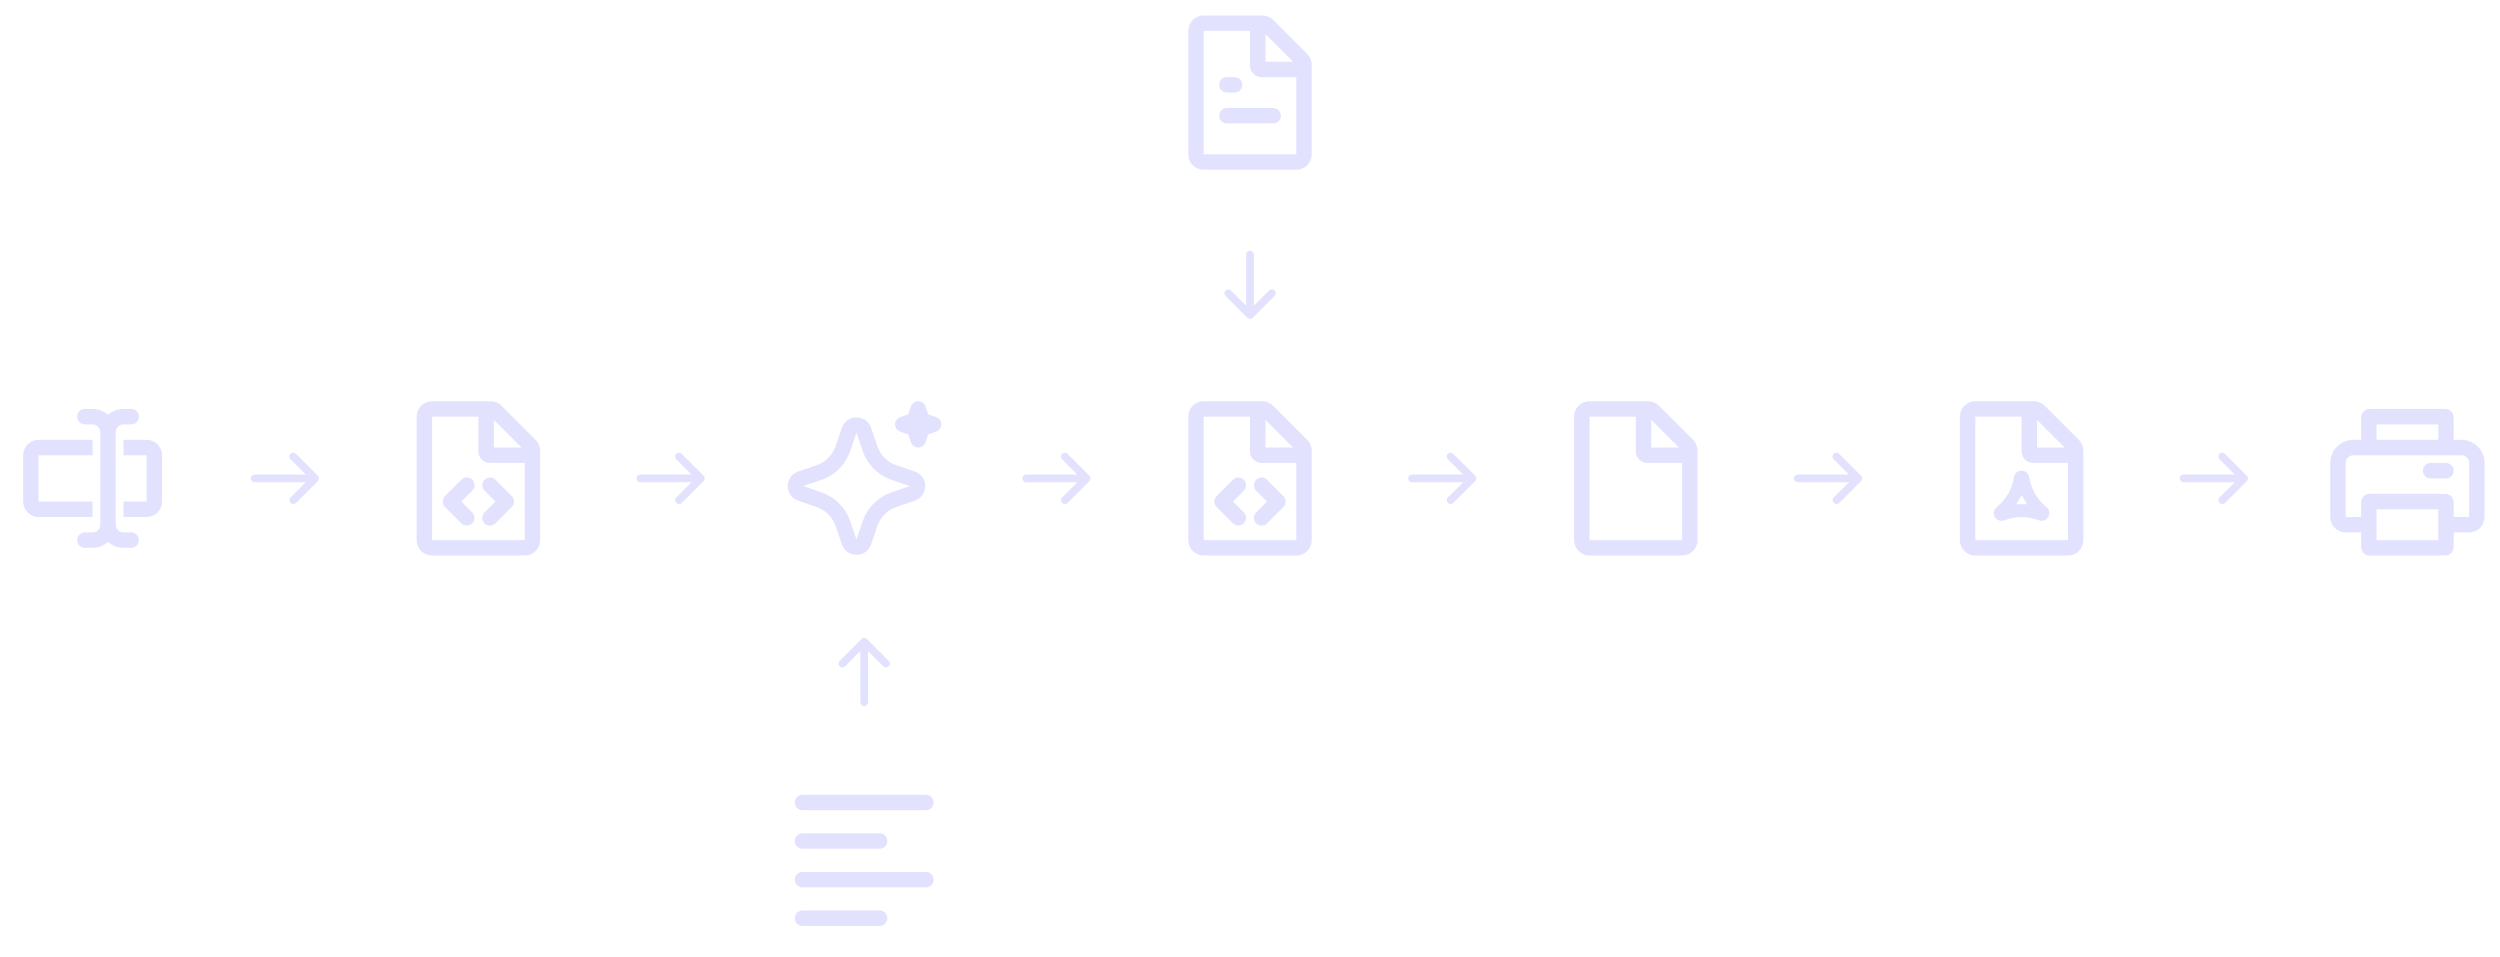 <svg width="324" height="124" viewBox="0 0 324 124" fill="none" xmlns="http://www.w3.org/2000/svg">
<path d="M63.586 52C64.116 52 64.625 52.211 65 52.586L69.414 57C69.789 57.375 70 57.884 70 58.414V70C70 70.53 69.789 71.039 69.414 71.414C69.039 71.789 68.53 72 68 72H56C55.47 72 54.961 71.789 54.586 71.414C54.211 71.039 54 70.53 54 70V54C54 53.47 54.211 52.961 54.586 52.586C54.961 52.211 55.47 52 56 52H63.586ZM62 54H56V70H68V60H63.5C63.102 60 62.721 59.842 62.439 59.561C62.158 59.279 62 58.898 62 58.5V54ZM61.207 62.173C61.395 62.361 61.5 62.615 61.5 62.88C61.5 63.145 61.395 63.4 61.207 63.587L59.793 65.001L61.207 66.416C61.389 66.605 61.49 66.857 61.488 67.119C61.485 67.382 61.38 67.632 61.195 67.818C61.009 68.003 60.759 68.108 60.496 68.111C60.234 68.113 59.982 68.012 59.793 67.83L57.672 65.708C57.484 65.52 57.379 65.266 57.379 65.001C57.379 64.736 57.484 64.481 57.672 64.294L59.792 62.173C59.885 62.08 59.995 62.006 60.117 61.956C60.238 61.906 60.368 61.88 60.499 61.88C60.631 61.88 60.761 61.906 60.882 61.956C61.004 62.006 61.114 62.08 61.207 62.173ZM64.207 62.173L66.328 64.294C66.516 64.481 66.621 64.736 66.621 65.001C66.621 65.266 66.516 65.52 66.328 65.708L64.208 67.83C64.02 68.018 63.766 68.123 63.501 68.123C63.236 68.123 62.981 68.018 62.794 67.831C62.606 67.643 62.5 67.389 62.5 67.123C62.5 66.858 62.605 66.604 62.793 66.416L64.207 65L62.793 63.586C62.611 63.397 62.51 63.145 62.512 62.883C62.515 62.62 62.62 62.37 62.805 62.184C62.991 61.999 63.241 61.894 63.504 61.891C63.766 61.889 64.018 61.99 64.207 62.172V62.173ZM64 54.414V58H67.586L64 54.414Z" fill="#E2E2FF"/>
<path d="M163.586 52C164.116 52 164.625 52.211 165 52.586L169.414 57C169.789 57.375 170 57.884 170 58.414V70C170 70.53 169.789 71.039 169.414 71.414C169.039 71.789 168.53 72 168 72H156C155.47 72 154.961 71.789 154.586 71.414C154.211 71.039 154 70.53 154 70V54C154 53.47 154.211 52.961 154.586 52.586C154.961 52.211 155.47 52 156 52H163.586ZM162 54H156V70H168V60H163.5C163.102 60 162.721 59.842 162.439 59.561C162.158 59.279 162 58.898 162 58.5V54ZM161.207 62.173C161.394 62.361 161.5 62.615 161.5 62.88C161.5 63.145 161.394 63.4 161.207 63.587L159.793 65.001L161.207 66.416C161.389 66.605 161.49 66.857 161.488 67.119C161.485 67.382 161.38 67.632 161.195 67.818C161.009 68.003 160.759 68.108 160.496 68.111C160.234 68.113 159.982 68.012 159.793 67.83L157.672 65.708C157.485 65.52 157.379 65.266 157.379 65.001C157.379 64.736 157.485 64.481 157.672 64.294L159.792 62.173C159.885 62.08 159.995 62.006 160.117 61.956C160.238 61.906 160.368 61.88 160.499 61.88C160.631 61.88 160.761 61.906 160.882 61.956C161.004 62.006 161.114 62.08 161.207 62.173ZM164.207 62.173L166.328 64.294C166.515 64.481 166.621 64.736 166.621 65.001C166.621 65.266 166.515 65.52 166.328 65.708L164.208 67.83C164.02 68.018 163.766 68.123 163.501 68.123C163.236 68.123 162.981 68.018 162.794 67.831C162.606 67.643 162.5 67.389 162.5 67.123C162.5 66.858 162.605 66.604 162.793 66.416L164.207 65L162.793 63.586C162.611 63.397 162.51 63.145 162.512 62.883C162.515 62.62 162.62 62.37 162.805 62.184C162.991 61.999 163.241 61.894 163.504 61.891C163.766 61.889 164.018 61.99 164.207 62.172V62.173ZM164 54.414V58H167.586L164 54.414Z" fill="#E2E2FF"/>
<path d="M109.107 55.448C109.705 53.698 112.123 53.645 112.832 55.289L112.892 55.449L113.699 57.809C113.884 58.35 114.183 58.846 114.575 59.261C114.968 59.677 115.445 60.004 115.975 60.22L116.192 60.301L118.552 61.107C120.302 61.705 120.355 64.123 118.712 64.832L118.552 64.892L116.192 65.699C115.651 65.884 115.155 66.183 114.739 66.575C114.323 66.968 113.996 67.445 113.78 67.975L113.699 68.191L112.893 70.552C112.295 72.302 109.877 72.355 109.169 70.712L109.107 70.552L108.301 68.192C108.116 67.651 107.817 67.155 107.425 66.739C107.032 66.323 106.555 65.996 106.025 65.78L105.809 65.699L103.449 64.893C101.698 64.295 101.645 61.877 103.289 61.169L103.449 61.107L105.809 60.301C106.35 60.116 106.846 59.817 107.261 59.425C107.677 59.032 108.004 58.555 108.22 58.025L108.301 57.809L109.107 55.448ZM111 56.094L110.194 58.454C109.912 59.279 109.454 60.033 108.852 60.663C108.249 61.294 107.516 61.785 106.704 62.103L106.454 62.194L104.094 63L106.454 63.806C107.279 64.088 108.033 64.546 108.663 65.148C109.294 65.751 109.785 66.484 110.103 67.296L110.194 67.546L111 69.906L111.806 67.546C112.088 66.721 112.546 65.967 113.148 65.337C113.751 64.706 114.484 64.215 115.296 63.897L115.546 63.807L117.906 63L115.546 62.194C114.721 61.912 113.967 61.454 113.337 60.852C112.706 60.249 112.215 59.516 111.897 58.704L111.807 58.454L111 56.094ZM119 52C119.187 52 119.37 52.053 119.529 52.151C119.688 52.251 119.816 52.392 119.898 52.56L119.946 52.677L120.296 53.703L121.323 54.053C121.51 54.117 121.675 54.235 121.795 54.392C121.916 54.549 121.987 54.738 121.999 54.936C122.012 55.134 121.966 55.331 121.866 55.502C121.767 55.673 121.619 55.811 121.441 55.898L121.323 55.946L120.297 56.296L119.947 57.323C119.883 57.51 119.765 57.675 119.608 57.795C119.451 57.915 119.261 57.986 119.064 57.999C118.866 58.011 118.669 57.965 118.498 57.865C118.327 57.766 118.189 57.618 118.102 57.44L118.054 57.323L117.704 56.297L116.677 55.947C116.49 55.883 116.325 55.765 116.205 55.608C116.084 55.451 116.013 55.262 116.001 55.064C115.988 54.866 116.034 54.669 116.134 54.498C116.233 54.327 116.381 54.189 116.559 54.102L116.677 54.054L117.703 53.704L118.053 52.677C118.12 52.479 118.248 52.308 118.418 52.187C118.588 52.065 118.791 52 119 52Z" fill="#E2E2FF"/>
<path d="M114 118C114.255 118 114.5 118.098 114.685 118.273C114.871 118.448 114.982 118.687 114.997 118.941C115.012 119.196 114.929 119.446 114.766 119.642C114.602 119.837 114.37 119.963 114.117 119.993L114 120H104C103.745 120 103.5 119.902 103.315 119.727C103.129 119.552 103.018 119.313 103.003 119.059C102.988 118.804 103.071 118.554 103.234 118.358C103.398 118.163 103.63 118.037 103.883 118.007L104 118H114ZM120 113C120.265 113 120.52 113.105 120.707 113.293C120.895 113.48 121 113.735 121 114C121 114.265 120.895 114.52 120.707 114.707C120.52 114.895 120.265 115 120 115H104C103.735 115 103.48 114.895 103.293 114.707C103.105 114.52 103 114.265 103 114C103 113.735 103.105 113.48 103.293 113.293C103.48 113.105 103.735 113 104 113H120ZM114 108C114.255 108 114.5 108.098 114.685 108.273C114.871 108.448 114.982 108.687 114.997 108.941C115.012 109.196 114.929 109.446 114.766 109.642C114.602 109.837 114.37 109.963 114.117 109.993L114 110H104C103.745 110 103.5 109.902 103.315 109.727C103.129 109.552 103.018 109.313 103.003 109.059C102.988 108.804 103.071 108.554 103.234 108.358C103.398 108.163 103.63 108.037 103.883 108.007L104 108H114ZM120 103C120.255 103 120.5 103.098 120.685 103.273C120.871 103.448 120.982 103.687 120.997 103.941C121.012 104.196 120.929 104.446 120.766 104.642C120.602 104.837 120.37 104.963 120.117 104.993L120 105H104C103.745 105 103.5 104.902 103.315 104.727C103.129 104.552 103.018 104.313 103.003 104.059C102.988 103.804 103.071 103.554 103.234 103.358C103.398 103.163 103.63 103.037 103.883 103.007L104 103H120Z" fill="#E2E2FF"/>
<path d="M163.586 2C164.116 2 164.625 2.211 165 2.586L169.414 7C169.789 7.375 170 7.884 170 8.414V20C170 20.53 169.789 21.039 169.414 21.414C169.039 21.789 168.53 22 168 22H156C155.47 22 154.961 21.789 154.586 21.414C154.211 21.039 154 20.53 154 20V4C154 3.47 154.211 2.961 154.586 2.586C154.961 2.211 155.47 2 156 2H163.586ZM162 4H156V20H168V10H163.5C163.102 10 162.721 9.842 162.439 9.561C162.158 9.279 162 8.898 162 8.5V4ZM165 14C165.265 14 165.52 14.105 165.707 14.293C165.895 14.48 166 14.735 166 15C166 15.265 165.895 15.52 165.707 15.707C165.52 15.895 165.265 16 165 16H159C158.735 16 158.48 15.895 158.293 15.707C158.105 15.52 158 15.265 158 15C158 14.735 158.105 14.48 158.293 14.293C158.48 14.105 158.735 14 159 14H165ZM160 10C160.265 10 160.52 10.105 160.707 10.293C160.895 10.48 161 10.735 161 11C161 11.265 160.895 11.52 160.707 11.707C160.52 11.895 160.265 12 160 12H159C158.735 12 158.48 11.895 158.293 11.707C158.105 11.52 158 11.265 158 11C158 10.735 158.105 10.48 158.293 10.293C158.48 10.105 158.735 10 159 10H160ZM164 4.414V8H167.586L164 4.414Z" fill="#E2E2FF"/>
<path d="M213.586 52C214.056 52 214.51 52.165 214.87 52.467L215 52.586L219.414 57C219.746 57.332 219.951 57.77 219.992 58.238L220 58.414V70C220 70.505 219.81 70.991 219.467 71.361C219.123 71.731 218.653 71.957 218.15 71.995L218 72H206C205.495 72 205.009 71.81 204.639 71.466C204.269 71.123 204.043 70.653 204.005 70.15L204 70V54C204 53.495 204.19 53.009 204.533 52.639C204.877 52.27 205.347 52.043 205.85 52.005L206 52H213.586ZM212 54H206V70H218V60H213.5C213.102 60 212.721 59.842 212.439 59.561C212.158 59.279 212 58.898 212 58.5V54ZM214 54.414V58H217.586L214 54.414Z" fill="#E2E2FF"/>
<path fill-rule="evenodd" clip-rule="evenodd" d="M263.586 52C264.056 52 264.51 52.165 264.87 52.467L265 52.586L269.414 57C269.746 57.332 269.951 57.77 269.992 58.238L270 58.414V70C270 70.505 269.81 70.991 269.466 71.361C269.123 71.731 268.653 71.957 268.15 71.995L268 72H256C255.495 72 255.009 71.81 254.639 71.466C254.269 71.123 254.043 70.653 254.005 70.15L254 70V54C254 53.495 254.19 53.009 254.533 52.639C254.877 52.27 255.347 52.043 255.85 52.005L256 52H263.586ZM262 54H256V70H268V60H263.5C263.127 60 262.768 59.861 262.492 59.61C262.216 59.36 262.043 59.015 262.007 58.644L262 58.5V54ZM262.988 61.848C263.228 63.371 264.024 64.751 265.223 65.72C266.11 66.437 265.299 67.841 264.235 67.432C262.796 66.878 261.204 66.878 259.765 67.432C258.7 67.842 257.889 66.437 258.776 65.72C259.975 64.751 260.771 63.371 261.011 61.848C261.189 60.721 262.811 60.722 262.988 61.848ZM261.998 64.152L261.31 65.348H262.69L261.998 64.152ZM264 54.414V58H267.586L264 54.414Z" fill="#E2E2FF"/>
<path d="M316.9 53C317.171 53 317.433 53.1 317.635 53.281C317.836 53.462 317.964 53.711 317.994 53.98L318 54.1V57H319C319.765 57 320.502 57.292 321.058 57.817C321.615 58.342 321.95 59.06 321.995 59.824L322 60V67C322 67.505 321.81 67.991 321.466 68.361C321.123 68.731 320.653 68.957 320.15 68.995L320 69H318V70.9C318 71.171 317.9 71.433 317.719 71.635C317.538 71.836 317.289 71.964 317.02 71.994L316.9 72H307.1C306.829 72 306.567 71.9 306.365 71.719C306.164 71.538 306.036 71.289 306.006 71.02L306 70.9V69H304C303.495 69 303.009 68.81 302.639 68.466C302.269 68.123 302.043 67.653 302.005 67.15L302 67V60C302 59.235 302.292 58.498 302.817 57.942C303.342 57.385 304.06 57.05 304.824 57.005L305 57H306V54.1C306 53.829 306.1 53.567 306.281 53.365C306.462 53.164 306.711 53.036 306.98 53.006L307.1 53H316.9ZM316 66H308V70H316V66ZM319 59H305C304.755 59 304.519 59.09 304.336 59.253C304.153 59.416 304.036 59.64 304.007 59.883L304 60V67H306V65.1C306 64.829 306.1 64.567 306.281 64.365C306.462 64.164 306.711 64.036 306.98 64.006L307.1 64H316.9C317.171 64 317.433 64.1 317.635 64.281C317.836 64.462 317.964 64.711 317.994 64.98L318 65.1V67H320V60C320 59.735 319.895 59.48 319.707 59.293C319.52 59.105 319.265 59 319 59ZM317 60C317.255 60 317.5 60.098 317.685 60.273C317.871 60.448 317.982 60.687 317.997 60.941C318.012 61.196 317.929 61.446 317.766 61.642C317.602 61.837 317.37 61.963 317.117 61.993L317 62H315C314.745 62 314.5 61.902 314.315 61.727C314.129 61.552 314.018 61.313 314.003 61.059C313.988 60.804 314.071 60.554 314.234 60.358C314.398 60.163 314.63 60.037 314.883 60.007L315 60H317ZM316 55H308V57H316V55Z" fill="#E2E2FF"/>
<path d="M12 53C12.768 53 13.47 53.289 14 53.764C14.55 53.271 15.262 52.999 16 53H17C17.265 53 17.52 53.105 17.707 53.293C17.895 53.48 18 53.735 18 54C18 54.265 17.895 54.52 17.707 54.707C17.52 54.895 17.265 55 17 55H16C15.735 55 15.48 55.105 15.293 55.293C15.105 55.48 15 55.735 15 56V68C15 68.265 15.105 68.52 15.293 68.707C15.48 68.895 15.735 69 16 69H17C17.265 69 17.52 69.105 17.707 69.293C17.895 69.48 18 69.735 18 70C18 70.265 17.895 70.52 17.707 70.707C17.52 70.895 17.265 71 17 71H16C15.232 71 14.53 70.711 14 70.236C13.45 70.729 12.738 71.001 12 71H11C10.735 71 10.48 70.895 10.293 70.707C10.105 70.52 10 70.265 10 70C10 69.735 10.105 69.48 10.293 69.293C10.48 69.105 10.735 69 11 69H12C12.265 69 12.52 68.895 12.707 68.707C12.895 68.52 13 68.265 13 68V56C13 55.735 12.895 55.48 12.707 55.293C12.52 55.105 12.265 55 12 55H11C10.735 55 10.48 54.895 10.293 54.707C10.105 54.52 10 54.265 10 54C10 53.735 10.105 53.48 10.293 53.293C10.48 53.105 10.735 53 11 53H12ZM12 57V59H5V65H12V67H5C4.495 67 4.009 66.81 3.639 66.466C3.269 66.123 3.043 65.653 3.005 65.15L3 65V59C3 58.495 3.19 58.009 3.534 57.639C3.877 57.27 4.347 57.043 4.85 57.005L5 57H12ZM19 57C19.505 57 19.991 57.19 20.36 57.533C20.73 57.877 20.957 58.347 20.995 58.85L21 59V65C21 65.505 20.81 65.991 20.466 66.361C20.123 66.731 19.653 66.957 19.15 66.995L19 67H16V65H19V59H16V57H19Z" fill="#E2E2FF"/>
<path d="M38.353 58.818L41.182 61.647C41.276 61.74 41.328 61.867 41.328 62C41.328 62.133 41.276 62.26 41.182 62.353L38.353 65.182C38.259 65.273 38.133 65.323 38.002 65.322C37.871 65.321 37.745 65.269 37.653 65.176C37.56 65.083 37.507 64.958 37.506 64.827C37.505 64.696 37.555 64.569 37.647 64.475L39.621 62.5H33C32.867 62.5 32.74 62.447 32.646 62.354C32.553 62.26 32.5 62.133 32.5 62C32.5 61.867 32.553 61.74 32.646 61.646C32.74 61.553 32.867 61.5 33 61.5H39.621L37.647 59.525C37.599 59.479 37.561 59.424 37.535 59.363C37.508 59.302 37.495 59.236 37.494 59.17C37.493 59.103 37.506 59.038 37.531 58.976C37.556 58.915 37.593 58.859 37.64 58.812C37.687 58.765 37.743 58.728 37.804 58.703C37.866 58.678 37.932 58.665 37.998 58.665C38.065 58.666 38.13 58.68 38.191 58.706C38.252 58.732 38.307 58.77 38.353 58.818Z" fill="#E2E2FF"/>
<path d="M88.353 58.818L91.182 61.647C91.276 61.74 91.328 61.867 91.328 62C91.328 62.133 91.276 62.26 91.182 62.353L88.353 65.182C88.259 65.273 88.133 65.323 88.002 65.322C87.871 65.321 87.745 65.269 87.653 65.176C87.56 65.083 87.507 64.958 87.506 64.827C87.505 64.696 87.555 64.569 87.647 64.475L89.621 62.5H83C82.867 62.5 82.74 62.447 82.646 62.354C82.553 62.26 82.5 62.133 82.5 62C82.5 61.867 82.553 61.74 82.646 61.646C82.74 61.553 82.867 61.5 83 61.5H89.621L87.647 59.525C87.599 59.479 87.561 59.424 87.534 59.363C87.508 59.302 87.495 59.236 87.494 59.17C87.493 59.103 87.506 59.038 87.531 58.976C87.556 58.915 87.593 58.859 87.64 58.812C87.687 58.765 87.743 58.728 87.805 58.703C87.866 58.678 87.932 58.665 87.998 58.665C88.065 58.666 88.13 58.68 88.191 58.706C88.252 58.732 88.307 58.77 88.353 58.818Z" fill="#E2E2FF"/>
<path d="M138.354 58.818L141.182 61.647C141.276 61.74 141.328 61.867 141.328 62C141.328 62.133 141.276 62.26 141.182 62.353L138.354 65.182C138.259 65.273 138.133 65.323 138.002 65.322C137.871 65.321 137.745 65.269 137.653 65.176C137.56 65.083 137.507 64.958 137.506 64.827C137.505 64.696 137.555 64.569 137.646 64.475L139.622 62.5H133C132.867 62.5 132.74 62.447 132.646 62.354C132.553 62.26 132.5 62.133 132.5 62C132.5 61.867 132.553 61.74 132.646 61.646C132.74 61.553 132.867 61.5 133 61.5H139.622L137.646 59.525C137.599 59.479 137.561 59.424 137.534 59.363C137.508 59.302 137.494 59.236 137.494 59.17C137.493 59.103 137.506 59.038 137.531 58.976C137.556 58.915 137.593 58.859 137.64 58.812C137.687 58.765 137.743 58.728 137.805 58.703C137.866 58.678 137.932 58.665 137.998 58.665C138.065 58.666 138.13 58.68 138.191 58.706C138.252 58.732 138.307 58.77 138.354 58.818Z" fill="#E2E2FF"/>
<path d="M188.354 58.818L191.182 61.647C191.276 61.74 191.328 61.867 191.328 62C191.328 62.133 191.276 62.26 191.182 62.353L188.354 65.182C188.259 65.273 188.133 65.323 188.002 65.322C187.871 65.321 187.745 65.269 187.653 65.176C187.56 65.083 187.507 64.958 187.506 64.827C187.505 64.696 187.555 64.569 187.646 64.475L189.622 62.5H183C182.867 62.5 182.74 62.447 182.646 62.354C182.553 62.26 182.5 62.133 182.5 62C182.5 61.867 182.553 61.74 182.646 61.646C182.74 61.553 182.867 61.5 183 61.5H189.622L187.646 59.525C187.599 59.479 187.561 59.424 187.534 59.363C187.508 59.302 187.494 59.236 187.494 59.17C187.493 59.103 187.506 59.038 187.531 58.976C187.556 58.915 187.593 58.859 187.64 58.812C187.687 58.765 187.743 58.728 187.805 58.703C187.866 58.678 187.932 58.665 187.998 58.665C188.065 58.666 188.13 58.68 188.191 58.706C188.252 58.732 188.307 58.77 188.354 58.818Z" fill="#E2E2FF"/>
<path d="M238.354 58.818L241.182 61.647C241.276 61.74 241.328 61.867 241.328 62C241.328 62.133 241.276 62.26 241.182 62.353L238.354 65.182C238.259 65.273 238.133 65.323 238.002 65.322C237.871 65.321 237.745 65.269 237.653 65.176C237.56 65.083 237.507 64.958 237.506 64.827C237.505 64.696 237.555 64.569 237.646 64.475L239.622 62.5H233C232.867 62.5 232.74 62.447 232.646 62.354C232.553 62.26 232.5 62.133 232.5 62C232.5 61.867 232.553 61.74 232.646 61.646C232.74 61.553 232.867 61.5 233 61.5H239.622L237.646 59.525C237.599 59.479 237.561 59.424 237.534 59.363C237.508 59.302 237.494 59.236 237.494 59.17C237.493 59.103 237.506 59.038 237.531 58.976C237.556 58.915 237.593 58.859 237.64 58.812C237.687 58.765 237.743 58.728 237.805 58.703C237.866 58.678 237.932 58.665 237.998 58.665C238.065 58.666 238.13 58.68 238.191 58.706C238.252 58.732 238.307 58.77 238.354 58.818Z" fill="#E2E2FF"/>
<path d="M288.353 58.818L291.182 61.647C291.276 61.74 291.328 61.867 291.328 62C291.328 62.133 291.276 62.26 291.182 62.353L288.353 65.182C288.259 65.273 288.133 65.323 288.002 65.322C287.871 65.321 287.745 65.269 287.653 65.176C287.56 65.083 287.507 64.958 287.506 64.827C287.505 64.696 287.555 64.569 287.647 64.475L289.621 62.5H283C282.867 62.5 282.74 62.447 282.646 62.354C282.553 62.26 282.5 62.133 282.5 62C282.5 61.867 282.553 61.74 282.646 61.646C282.74 61.553 282.867 61.5 283 61.5H289.621L287.647 59.525C287.599 59.479 287.561 59.424 287.534 59.363C287.508 59.302 287.494 59.236 287.494 59.17C287.493 59.103 287.506 59.038 287.531 58.976C287.556 58.915 287.593 58.859 287.64 58.812C287.687 58.765 287.743 58.728 287.805 58.703C287.866 58.678 287.932 58.665 287.998 58.665C288.065 58.666 288.13 58.68 288.191 58.706C288.252 58.732 288.307 58.77 288.353 58.818Z" fill="#E2E2FF"/>
<path d="M108.818 85.647L111.646 82.818C111.74 82.724 111.867 82.672 112 82.672C112.133 82.672 112.26 82.724 112.354 82.818L115.182 85.647C115.273 85.741 115.323 85.867 115.322 85.998C115.321 86.129 115.269 86.255 115.176 86.347C115.083 86.44 114.958 86.493 114.827 86.494C114.696 86.495 114.569 86.445 114.475 86.353L112.5 84.379V91C112.5 91.133 112.447 91.26 112.354 91.354C112.26 91.447 112.133 91.5 112 91.5C111.867 91.5 111.74 91.447 111.646 91.354C111.553 91.26 111.5 91.133 111.5 91V84.379L109.525 86.353C109.479 86.401 109.424 86.439 109.363 86.466C109.302 86.492 109.236 86.505 109.17 86.506C109.103 86.507 109.037 86.494 108.976 86.469C108.915 86.444 108.859 86.407 108.812 86.36C108.765 86.313 108.728 86.257 108.703 86.195C108.677 86.134 108.665 86.068 108.665 86.002C108.666 85.935 108.68 85.87 108.706 85.809C108.732 85.748 108.77 85.693 108.818 85.647Z" fill="#E2E2FF"/>
<path d="M165.182 38.353L162.354 41.182C162.26 41.276 162.133 41.328 162 41.328C161.867 41.328 161.74 41.276 161.646 41.182L158.818 38.353C158.727 38.259 158.677 38.133 158.678 38.002C158.679 37.871 158.731 37.745 158.824 37.653C158.917 37.56 159.042 37.507 159.173 37.506C159.304 37.505 159.431 37.555 159.525 37.647L161.5 39.621V33C161.5 32.867 161.553 32.74 161.646 32.646C161.74 32.553 161.867 32.5 162 32.5C162.133 32.5 162.26 32.553 162.354 32.646C162.447 32.74 162.5 32.867 162.5 33V39.621L164.475 37.647C164.521 37.599 164.576 37.561 164.637 37.535C164.698 37.508 164.764 37.495 164.83 37.494C164.897 37.493 164.963 37.506 165.024 37.531C165.085 37.556 165.141 37.593 165.188 37.64C165.235 37.687 165.272 37.743 165.297 37.804C165.323 37.866 165.335 37.932 165.335 37.998C165.334 38.065 165.32 38.13 165.294 38.191C165.268 38.252 165.23 38.307 165.182 38.353Z" fill="#E2E2FF"/>
</svg>
